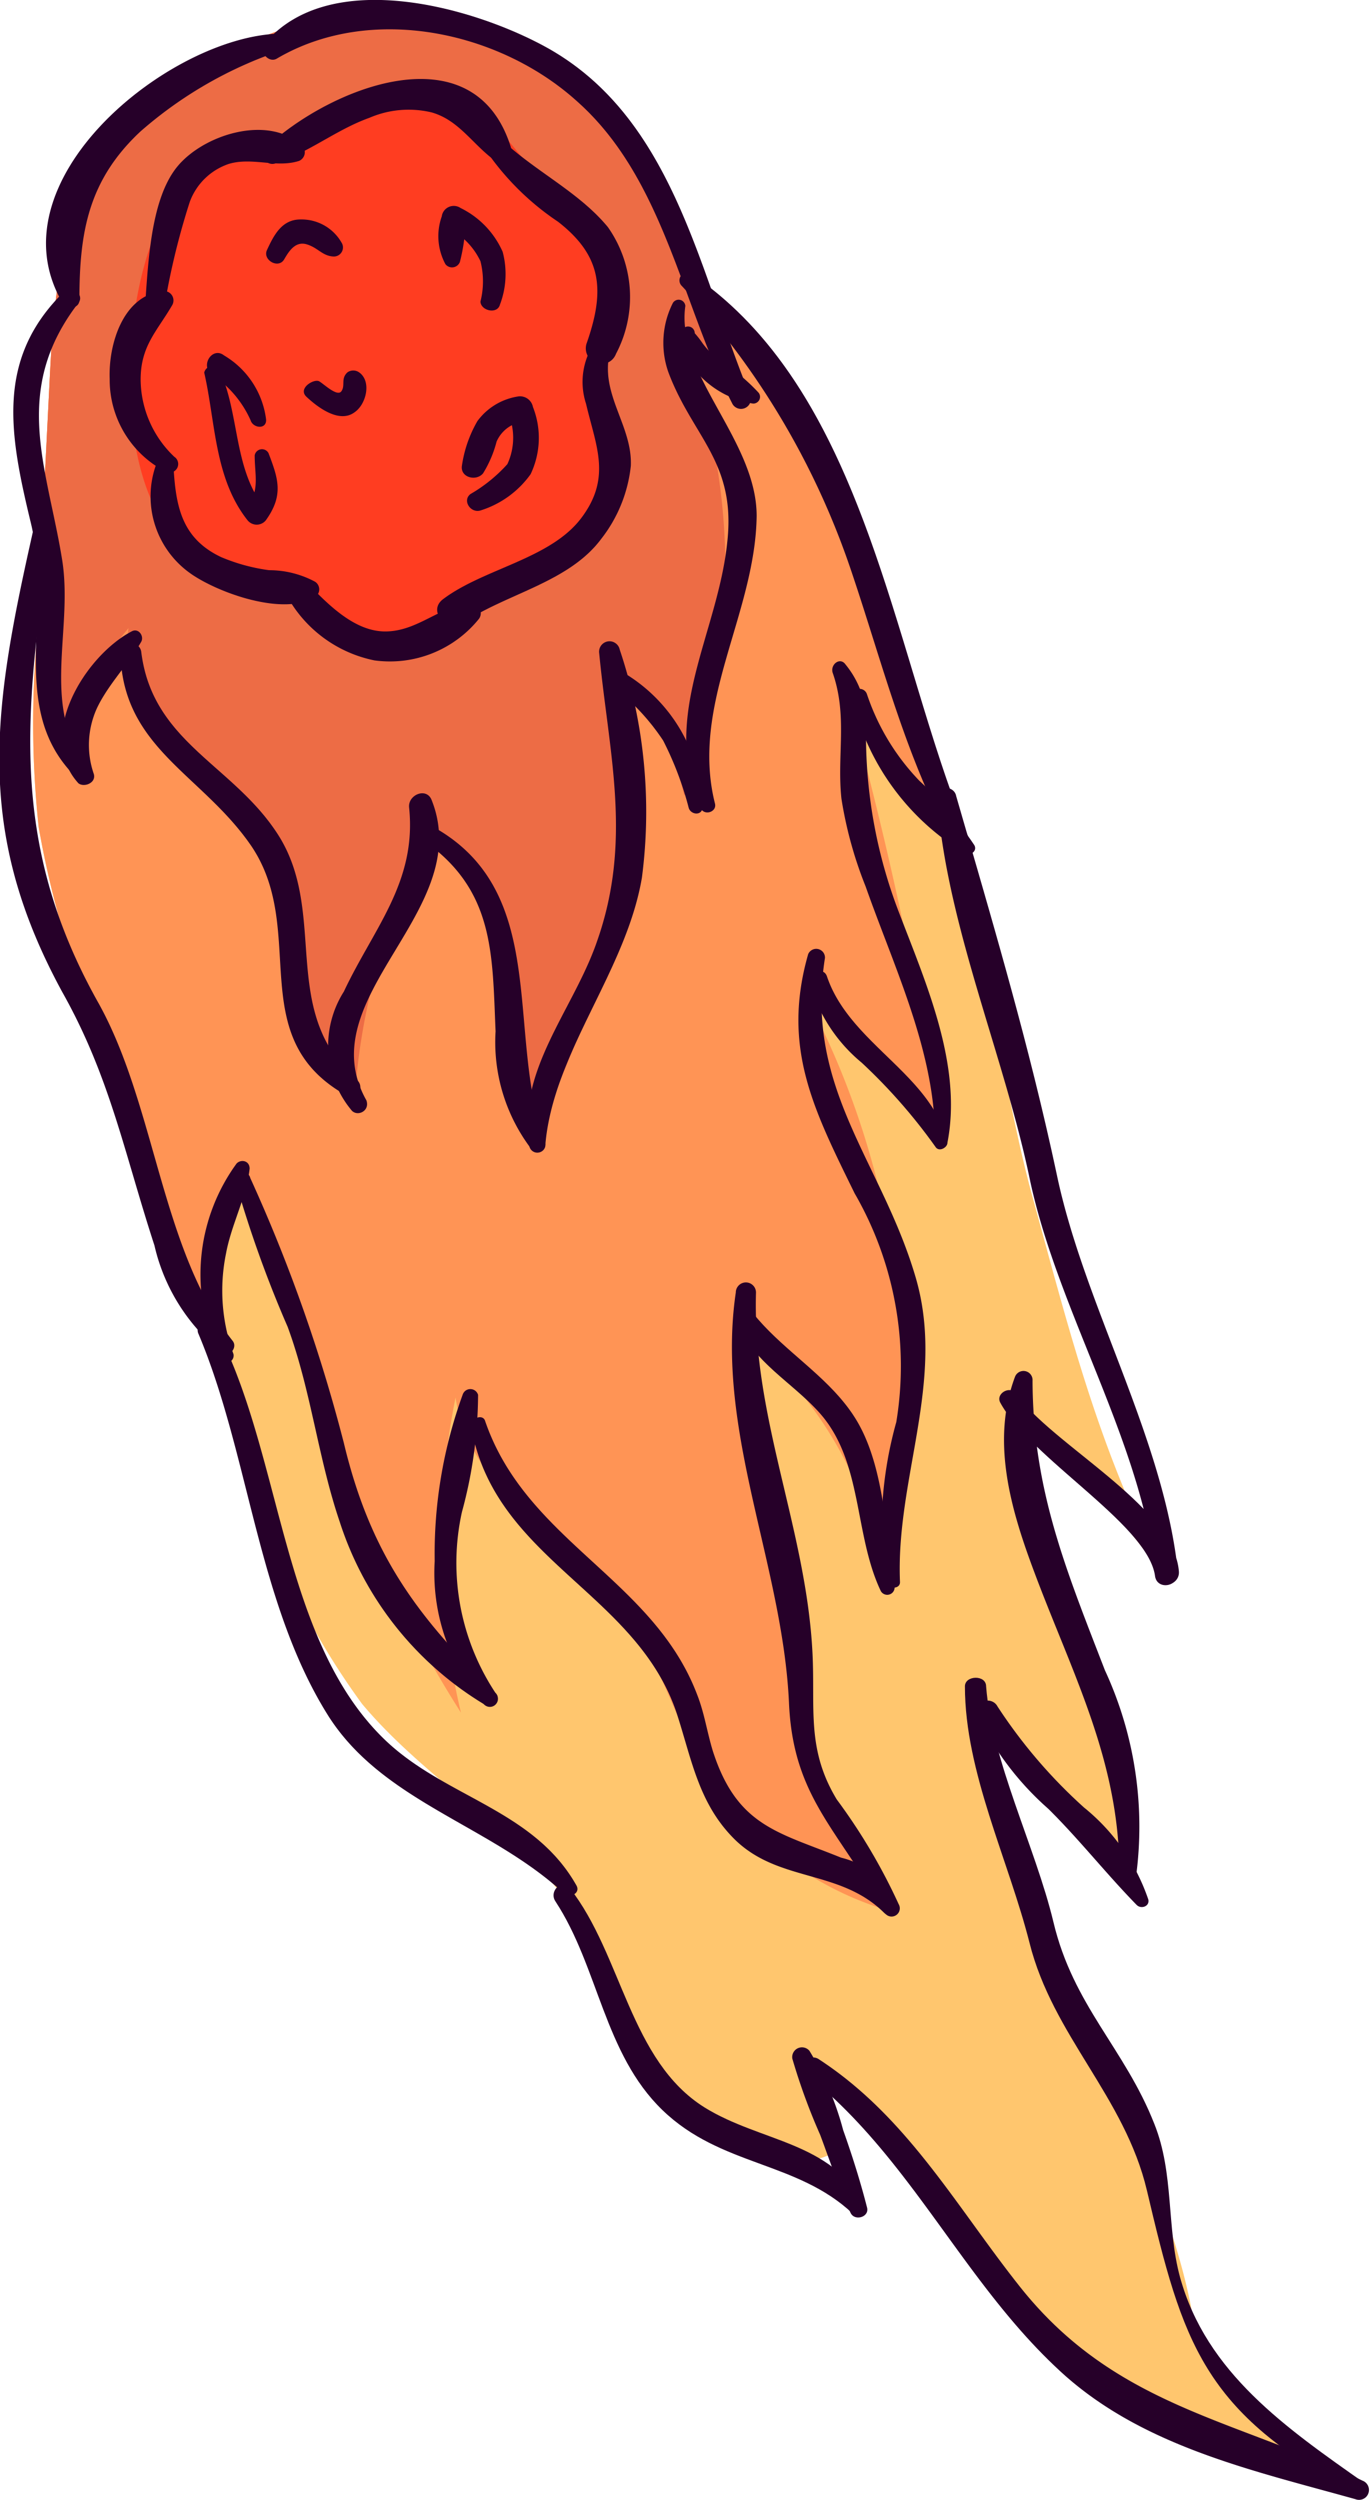 <svg xmlns="http://www.w3.org/2000/svg" viewBox="0 0 40.72 74.27"><defs><style>.cls-1{fill:#ffc66e;}.cls-2{fill:#ff9455;}.cls-3{fill:#ed6c45;}.cls-4{fill:#ff3d21;}.cls-5{fill:#260029;}</style></defs><g id="Layer_2" data-name="Layer 2"><g id="_"><path class="cls-1" d="M20.07,62.74c-1.39-1.11-1.58-3.12-2.31-4.74-1.4-3.1-4.8-4.75-7-7.38a21.8,21.8,0,0,1-3.38-6.93L2.63,29.9a28.3,28.3,0,0,1-1.48-5.33,28.75,28.75,0,0,1-.07-5.41l.39-7.76C1.58,9.19,1.72,6.87,2.88,5c2.26-3.68,8.36-6,12.21-3.93,3,1.62,3.94,4.35,5.69,7a48.32,48.32,0,0,1,5.47,10.71c.67,2,1.15,4,1.88,6,1.15,3.12,1.67,7.51,2.54,10.71,1.19,4.33,2,7.62,4.06,11.6a15.54,15.54,0,0,0-4.29-4.45l3.47,13.45c-1.43-1.51-3.48-3.59-4.9-5.1,1.5,7.17,5.66,12.67,6.5,18.17a7.79,7.79,0,0,0,4.33,4.5,14.43,14.43,0,0,1-9-4.4c-2.38-2.38-4-5.47-6.56-7.72.46,1.32,1.48,2.29-.1,2.63C23.17,64.37,20.83,63.34,20.07,62.74Z"/><path class="cls-2" d="M23.12,47.47c-.37-2.62-.73-5.23-1.09-7.85a11.71,11.71,0,0,1,4.18,6.93A24.61,24.61,0,0,0,24,29.68l4,4.11A111.9,111.9,0,0,0,25.1,20.37l1.8,3.05a2.42,2.42,0,0,0,1.16,1.14c-.69-1.89-1.16-3.85-1.81-5.75A48.32,48.32,0,0,0,20.78,8.1c-1.75-2.69-2.73-5.42-5.69-7C11.24-1,5.14,1.31,2.88,5c-1.16,1.88-1.3,4.2-1.41,6.41l-.39,7.76a28.75,28.75,0,0,0,.07,5.41A28.3,28.3,0,0,0,2.63,29.9L6.54,41.16a17,17,0,0,1,.55-6.39C8.83,40.33,10.59,46,13.7,50.88a21.89,21.89,0,0,1-.16-9.36c.47,3.09,4,4.69,5.6,7.36.6,1,.95,2.11,1.48,3.13a9.66,9.66,0,0,0,6.06,4.83C24.19,54.51,23.58,50.85,23.12,47.47Z"/><path class="cls-3" d="M20.44,10.46l1,1c-.12-1-.25-2-.4-3a4,4,0,0,1-.22-.34c-1.75-2.69-2.73-5.42-5.69-7C11.24-1,5.14,1.31,2.88,5c-1.16,1.88-1.3,4.2-1.41,6.41-.13,2.59-.4,8-.41,8.12.38,1.09.78,2.16,1.18,3.22a6.61,6.61,0,0,1,1.58-4.09C3.5,21,6.14,22.54,7.47,24.5c1.66,2.48,1.28,5.95,3.06,8.35a19,19,0,0,1,2.35-8.19c2.63,1.69,1.31,6.12,3.31,8.52C18,29,19.83,24.27,18.15,20a6.84,6.84,0,0,1,2.19,3.64A19.14,19.14,0,0,0,20.44,10.46Z"/><path class="cls-4" d="M5.83,16.44a7.2,7.2,0,0,0,1.31.34A6.25,6.25,0,0,1,9.4,18.5a2.67,2.67,0,0,0,2.58.9,4.8,4.8,0,0,0,1.36-1c.83-.68,1.9-1,2.77-1.63a4.83,4.83,0,0,0,1.95-4.28,8.86,8.86,0,0,1-.14-1.62,12.56,12.56,0,0,0,.42-2.15,3.39,3.39,0,0,0-1-1.8L15.22,4.31c-1.88-2.24-3.31-1.25-5.64-.45-1.54.53-3.26.63-4.36,2C3.49,8,3.12,15,5.83,16.44Z"/><path class="cls-5" d="M5.18,13.57a3.19,3.19,0,0,1-1-2.29c0-1,.48-1.43.93-2.2a.28.28,0,0,0-.28-.43c-1.18.13-1.61,1.59-1.57,2.61A3.07,3.07,0,0,0,4.9,14,.24.24,0,0,0,5.18,13.57Z"/><path class="cls-5" d="M4.84,9.4A21.68,21.68,0,0,1,5.64,6,1.87,1.87,0,0,1,6.8,4.87c.7-.21,1.41.13,2.09-.09A.28.28,0,0,0,9,4.35C8,3.37,6,4,5.23,5S4.4,7.89,4.3,9.27C4.27,9.58,4.75,9.71,4.84,9.4Z"/><path class="cls-5" d="M8.2,4.85c1-.33,1.8-1,2.78-1.35a2.94,2.94,0,0,1,1.85-.16c.78.22,1.19.9,1.8,1.37.22.18.65,0,.55-.35C14.07.85,9.75,2.64,7.9,4.39A.28.28,0,0,0,8.2,4.85Z"/><path class="cls-5" d="M14.39,4.39a7.94,7.94,0,0,0,2.2,2.2c1.28,1,1.41,2,.85,3.6a.46.46,0,0,0,.87.32,3.61,3.61,0,0,0-.24-3.76c-.88-1.07-2.23-1.69-3.22-2.66C14.65,3.88,14.23,4.09,14.39,4.39Z"/><path class="cls-5" d="M17.66,10.2A2.08,2.08,0,0,0,17.42,12c.29,1.25.77,2.19-.15,3.4s-2.89,1.49-4.1,2.4c-.48.36.12,1,.6.7,1.3-.87,3.14-1.2,4.1-2.49a4.24,4.24,0,0,0,.88-2.17c.05-1.19-.91-2.11-.63-3.35C18.19,10.18,17.83,9.92,17.66,10.2Z"/><path class="cls-5" d="M4.62,13.86a2.8,2.8,0,0,0,1.06,3.19c.82.57,2.75,1.26,3.68.69a.27.27,0,0,0,0-.46A2.89,2.89,0,0,0,8,16.94a5.52,5.52,0,0,1-1.43-.39C5.41,16,5.23,15.06,5.16,13.91,5.15,13.63,4.7,13.6,4.62,13.86Z"/><path class="cls-5" d="M8.43,17.51a3.83,3.83,0,0,0,2.7,2.11,3.4,3.4,0,0,0,3.11-1.24.29.29,0,0,0-.28-.45c-.9.08-1.55.83-2.51.83S9.67,17.88,9,17.18C8.71,17,8.25,17.18,8.43,17.51Z"/><path class="cls-5" d="M14.3,15.16a2.89,2.89,0,0,0,1.47-1.07,2.5,2.5,0,0,0,.07-2,.39.39,0,0,0-.45-.31,1.85,1.85,0,0,0-1.2.73,3.71,3.71,0,0,0-.46,1.32c-.06.36.43.48.63.23a3.42,3.42,0,0,0,.4-.94,1,1,0,0,1,.77-.59l-.45-.31a1.87,1.87,0,0,1,0,1.57,4.52,4.52,0,0,1-1.1.89C13.73,14.88,14,15.27,14.3,15.16Z"/><path class="cls-5" d="M14.86,9.05a2.56,2.56,0,0,0,.08-1.57,2.63,2.63,0,0,0-1.25-1.3.36.36,0,0,0-.56.25,1.75,1.75,0,0,0,.11,1.42.25.25,0,0,0,.43-.07,5.41,5.41,0,0,0,.17-1.28l-.56.26a2.11,2.11,0,0,1,1,1,2.44,2.44,0,0,1,0,1.2C14.29,9.23,14.78,9.35,14.86,9.05Z"/><path class="cls-5" d="M6.07,11.07c.34,1.49.3,3.14,1.29,4.39a.35.35,0,0,0,.54,0c.54-.75.37-1.24.08-2a.22.22,0,0,0-.41.07c0,.61.16,1-.23,1.58l.54,0c-.94-1.16-.75-2.76-1.34-4.09A.25.25,0,0,0,6.07,11.07Z"/><path class="cls-5" d="M7.91,12.47a2.58,2.58,0,0,0-1.25-1.91c-.34-.27-.71.28-.38.56a3.17,3.17,0,0,1,1.17,1.37C7.52,12.72,7.92,12.77,7.91,12.47Z"/><path class="cls-5" d="M8.45,7.7c.15-.26.34-.54.67-.44s.46.34.78.36a.27.27,0,0,0,.27-.38,1.37,1.37,0,0,0-1.24-.72c-.55,0-.79.46-1,.92C7.81,7.73,8.28,8,8.45,7.7Z"/><path class="cls-5" d="M9.1,11.78c.36.34,1,.81,1.45.46.34-.24.5-.92.12-1.18a.3.3,0,0,0-.34,0c-.21.19-.06.38-.18.56s-.51-.2-.66-.29S8.85,11.53,9.1,11.78Z"/><path class="cls-5" d="M8.28,1C5,1.11-.27,5.38,1.86,9c.12.19.5.19.5-.09,0-2,.26-3.55,1.81-5A12.26,12.26,0,0,1,8.36,1.5.25.25,0,0,0,8.28,1Z"/><path class="cls-5" d="M1.92,8.65c-2.06,2-1.64,4.25-1,6.9S.25,21,2.17,23a.22.22,0,0,0,.34-.29c-1.27-1.84-.34-4-.66-6.06C1.41,13.9.32,11.61,2.33,9,2.52,8.78,2.15,8.42,1.92,8.65Z"/><path class="cls-5" d="M2.79,23A2.63,2.63,0,0,1,2.9,21c.34-.69.9-1.25,1.29-1.92.11-.17-.07-.44-.28-.32-1.37.72-2.86,3.1-1.58,4.51C2.49,23.4,2.86,23.27,2.79,23Z"/><path class="cls-5" d="M3.58,19.41C3.65,22.23,6,23,7.46,25.12c1.72,2.52-.25,5.68,2.81,7.41a.28.28,0,0,0,.32-.46c-2.35-2.06-.78-5-2.39-7.37-1.34-2-3.67-2.68-4-5.32C4.16,19,3.57,19.05,3.58,19.41Z"/><path class="cls-5" d="M10.89,32.69c-1.73-3.07,3.25-5.63,1.94-8.92-.15-.39-.71-.16-.67.22.23,2.22-1.05,3.58-1.94,5.47A3,3,0,0,0,10.46,33C10.64,33.18,11,33,10.89,32.69Z"/><path class="cls-5" d="M12.63,25c2.07,1.47,2,3.35,2.1,5.64a5.24,5.24,0,0,0,1.08,3.52.23.23,0,0,0,.38-.25c-1.16-3.19.17-7.37-3.27-9.32C12.64,24.41,12.36,24.78,12.63,25Z"/><path class="cls-5" d="M16.21,34c.24-2.75,2.4-5.14,2.87-7.93a15.13,15.13,0,0,0-.66-6.77.31.31,0,0,0-.61.11c.29,3,1,5.58-.08,8.6-.7,2-2.36,3.79-2,6A.23.23,0,0,0,16.21,34Z"/><path class="cls-5" d="M18,20.24A6.65,6.65,0,0,1,19.71,22,9.77,9.77,0,0,1,20.47,24c.06.21.39.24.41,0a4.78,4.78,0,0,0-2.61-4.16C18,19.69,17.84,20.08,18,20.24Z"/><path class="cls-5" d="M21.25,23.87c-.74-2.95,1.2-5.62,1.24-8.54,0-2.26-2.41-4.21-2.12-6.24A.2.2,0,0,0,20,9a2.62,2.62,0,0,0-.13,2.07c.72,1.91,2,2.65,1.75,5-.27,2.74-2,5.18-.81,7.91C20.91,24.26,21.32,24.13,21.25,23.87Z"/><path class="cls-5" d="M20.25,9.9c-.05.24-.14.33,0,.57a1.88,1.88,0,0,0,.46.59,2.81,2.81,0,0,0,1.67.93.2.2,0,0,0,.17-.32,5.79,5.79,0,0,0-1.22-1,2.75,2.75,0,0,1-.44-.46,2.87,2.87,0,0,0-.24-.31A.19.19,0,0,0,20.25,9.9Z"/><path class="cls-5" d="M22.28,11.71C20.75,8,20,3.37,16.08,1.32,13.88.16,9.75-.95,7.86,1.3c-.18.22.12.59.37.44C11,.11,14.82.91,17.14,3c2.6,2.3,3.1,6,4.63,9A.28.28,0,0,0,22.28,11.71Z"/><path class="cls-5" d="M1,15.7c-1.2,5.32-1.8,8.92.86,13.79C3.27,32,3.69,34.24,4.59,37a5.69,5.69,0,0,0,2,3.18c.22.18.49-.15.32-.35-2.13-2.7-2.28-7-4-10.06-2.71-4.84-2.13-8.82-1.41-14C1.51,15.45,1.09,15.43,1,15.7Z"/><path class="cls-5" d="M6.94,40.23a5.5,5.5,0,0,1-.22-3c.16-.86.6-1.65.7-2.51,0-.24-.26-.29-.39-.15a5.6,5.6,0,0,0-.47,5.82A.21.21,0,0,0,6.94,40.23Z"/><path class="cls-5" d="M7,35.1a34.72,34.72,0,0,0,1.55,4.32c.7,1.9.9,3.89,1.55,5.8a9.86,9.86,0,0,0,4.3,5.42c.22.13.53-.15.32-.35C12.36,48,11,46.13,10.22,42.87A47.5,47.5,0,0,0,7.44,35,.22.22,0,0,0,7,35.1Z"/><path class="cls-5" d="M14.73,50.3a7,7,0,0,1-1-5.38,13.45,13.45,0,0,0,.48-3.48.24.24,0,0,0-.46,0,13.83,13.83,0,0,0-.83,4.94,5.9,5.9,0,0,0,1.47,4.26A.22.22,0,0,0,14.73,50.3Z"/><path class="cls-5" d="M14,42.36c.68,4,4.94,4.93,6.13,8.59.44,1.37.65,2.66,1.72,3.71,1.31,1.27,3.12.87,4.43,2.17.18.17.53,0,.4-.26A2.49,2.49,0,0,0,25,55.19c-1.87-.76-3.09-.93-3.81-3.16-.17-.55-.25-1.12-.46-1.66-1.3-3.46-5.08-4.57-6.31-8.15C14.36,42,14,42.12,14,42.36Z"/><path class="cls-5" d="M26.71,56.57a17.32,17.32,0,0,0-1.84-3.11c-.9-1.49-.64-2.68-.72-4.33-.18-3.7-1.79-7-1.68-10.73a.3.3,0,0,0-.6,0c-.61,4.11,1.39,8.07,1.58,12.18.12,2.81,1.44,3.73,2.84,6.24A.23.23,0,0,0,26.71,56.57Z"/><path class="cls-5" d="M21.82,39c.36,1.37,1.68,2,2.56,3,1.27,1.45,1,3.59,1.8,5.27a.22.22,0,0,0,.41-.13c-.26-1.54-.3-3.51-1.1-4.89s-2.35-2.16-3.27-3.45C22.09,38.57,21.77,38.73,21.82,39Z"/><path class="cls-5" d="M26.75,47c-.13-3.06,1.35-5.95.48-9-1-3.47-3.33-5.62-2.71-9.54a.26.26,0,0,0-.5-.11c-.79,2.77.16,4.61,1.38,7.1a10.26,10.26,0,0,1,1.24,6.8A11.73,11.73,0,0,0,26.31,47C26.36,47.22,26.76,47.23,26.75,47Z"/><path class="cls-5" d="M24.06,29.17a4.71,4.71,0,0,0,1.55,2.4,16.42,16.42,0,0,1,2.2,2.51c.11.16.38,0,.34-.16-.46-2-2.9-2.92-3.57-4.91C24.48,28.7,24,28.88,24.06,29.17Z"/><path class="cls-5" d="M28.15,34c.47-2.3-.6-4.72-1.41-6.84a14.63,14.63,0,0,1-1-5.37,2.75,2.75,0,0,0-.61-2.05c-.16-.23-.46,0-.38.25.45,1.29.12,2.46.26,3.74a12,12,0,0,0,.72,2.61c.87,2.47,2.11,5,2.06,7.63A.19.19,0,0,0,28.15,34Z"/><path class="cls-5" d="M25.32,20.71a7.28,7.28,0,0,0,3.36,4.64c.15.09.38-.06.28-.24a10.63,10.63,0,0,0-1.63-1.91,6.82,6.82,0,0,1-1.56-2.57A.23.23,0,0,0,25.32,20.71Z"/><path class="cls-5" d="M28.81,24.94c-2.27-5.42-3-13.21-8.23-16.78a.23.23,0,0,0-.31.34,23.38,23.38,0,0,1,5,8.37c.95,2.79,1.65,5.68,3.1,8.27A.24.24,0,0,0,28.81,24.94Z"/><path class="cls-5" d="M5.9,39.63c1.51,3.58,1.75,8,3.86,11.35,1.63,2.56,4.81,3.24,7,5.27.17.16.51,0,.37-.24-1.29-2.28-3.95-2.61-5.74-4.37-3.06-3-3-8.5-5-12.24A.27.27,0,0,0,5.9,39.63Z"/><path class="cls-5" d="M16.51,56.49c1.28,1.95,1.44,4.52,3.18,6.2s4,1.51,5.66,3.08c.16.16.48,0,.36-.24-1-1.92-3.09-1.88-4.77-2.92-2.22-1.39-2.45-4.53-4-6.51C16.72,55.79,16.3,56.18,16.51,56.49Z"/><path class="cls-5" d="M25.77,65.58c-.2-.78-.44-1.54-.71-2.3a8.93,8.93,0,0,0-1-2.35.29.29,0,0,0-.51.23,18.11,18.11,0,0,0,.83,2.27c.29.78.55,1.56.9,2.31C25.4,66,25.85,65.87,25.77,65.58Z"/><path class="cls-5" d="M24,61.66c3.08,2.47,4.6,6.07,7.44,8.72,2.42,2.28,5.74,3,8.85,3.87a.29.29,0,0,0,.21-.55c-3.85-1.86-7.39-2.2-10.23-5.82-1.88-2.38-3.32-5-5.93-6.7A.29.29,0,0,0,24,61.66Z"/><path class="cls-5" d="M40.57,73.78c-2.33-1.64-4.72-3.28-5.5-6.14-.4-1.48-.17-3.07-.76-4.54-.88-2.24-2.41-3.51-3-6-.53-2.21-1.83-4.78-2-7,0-.35-.63-.33-.63,0,0,2.55,1.29,5.14,1.92,7.62.69,2.76,2.83,4.57,3.49,7.36,1.06,4.5,1.66,6.61,6.26,9C40.56,74.31,40.83,74,40.57,73.78Z"/><path class="cls-5" d="M29.07,51a8.73,8.73,0,0,0,2.09,2.74c.92.91,1.72,1.93,2.62,2.85.13.14.4.05.35-.16a6,6,0,0,0-1.91-2.73,15.22,15.22,0,0,1-2.57-3A.32.32,0,0,0,29.07,51Z"/><path class="cls-5" d="M33.76,55.79a11.06,11.06,0,0,0-.92-6.17c-1.16-3-2.14-5.35-2.15-8.6a.27.27,0,0,0-.52-.12c-.7,1.86-.16,3.83.51,5.64,1.15,3.12,2.63,5.78,2.59,9.21A.25.25,0,0,0,33.76,55.79Z"/><path class="cls-5" d="M29.73,41.67c.91,1.67,4.39,3.62,4.6,5.15.06.44.73.32.68-.13-.43-4-2.76-7.85-3.59-11.75s-1.89-7.45-3-11.29a.28.28,0,0,0-.56.1c.28,3.76,2,7.64,2.76,11.34.85,3.93,3.32,7.76,3.74,11.73,0,.44.71.31.68-.13-.15-1.95-3.8-3.78-4.85-5.3C30,41.16,29.59,41.41,29.73,41.67Z"/></g></g></svg>